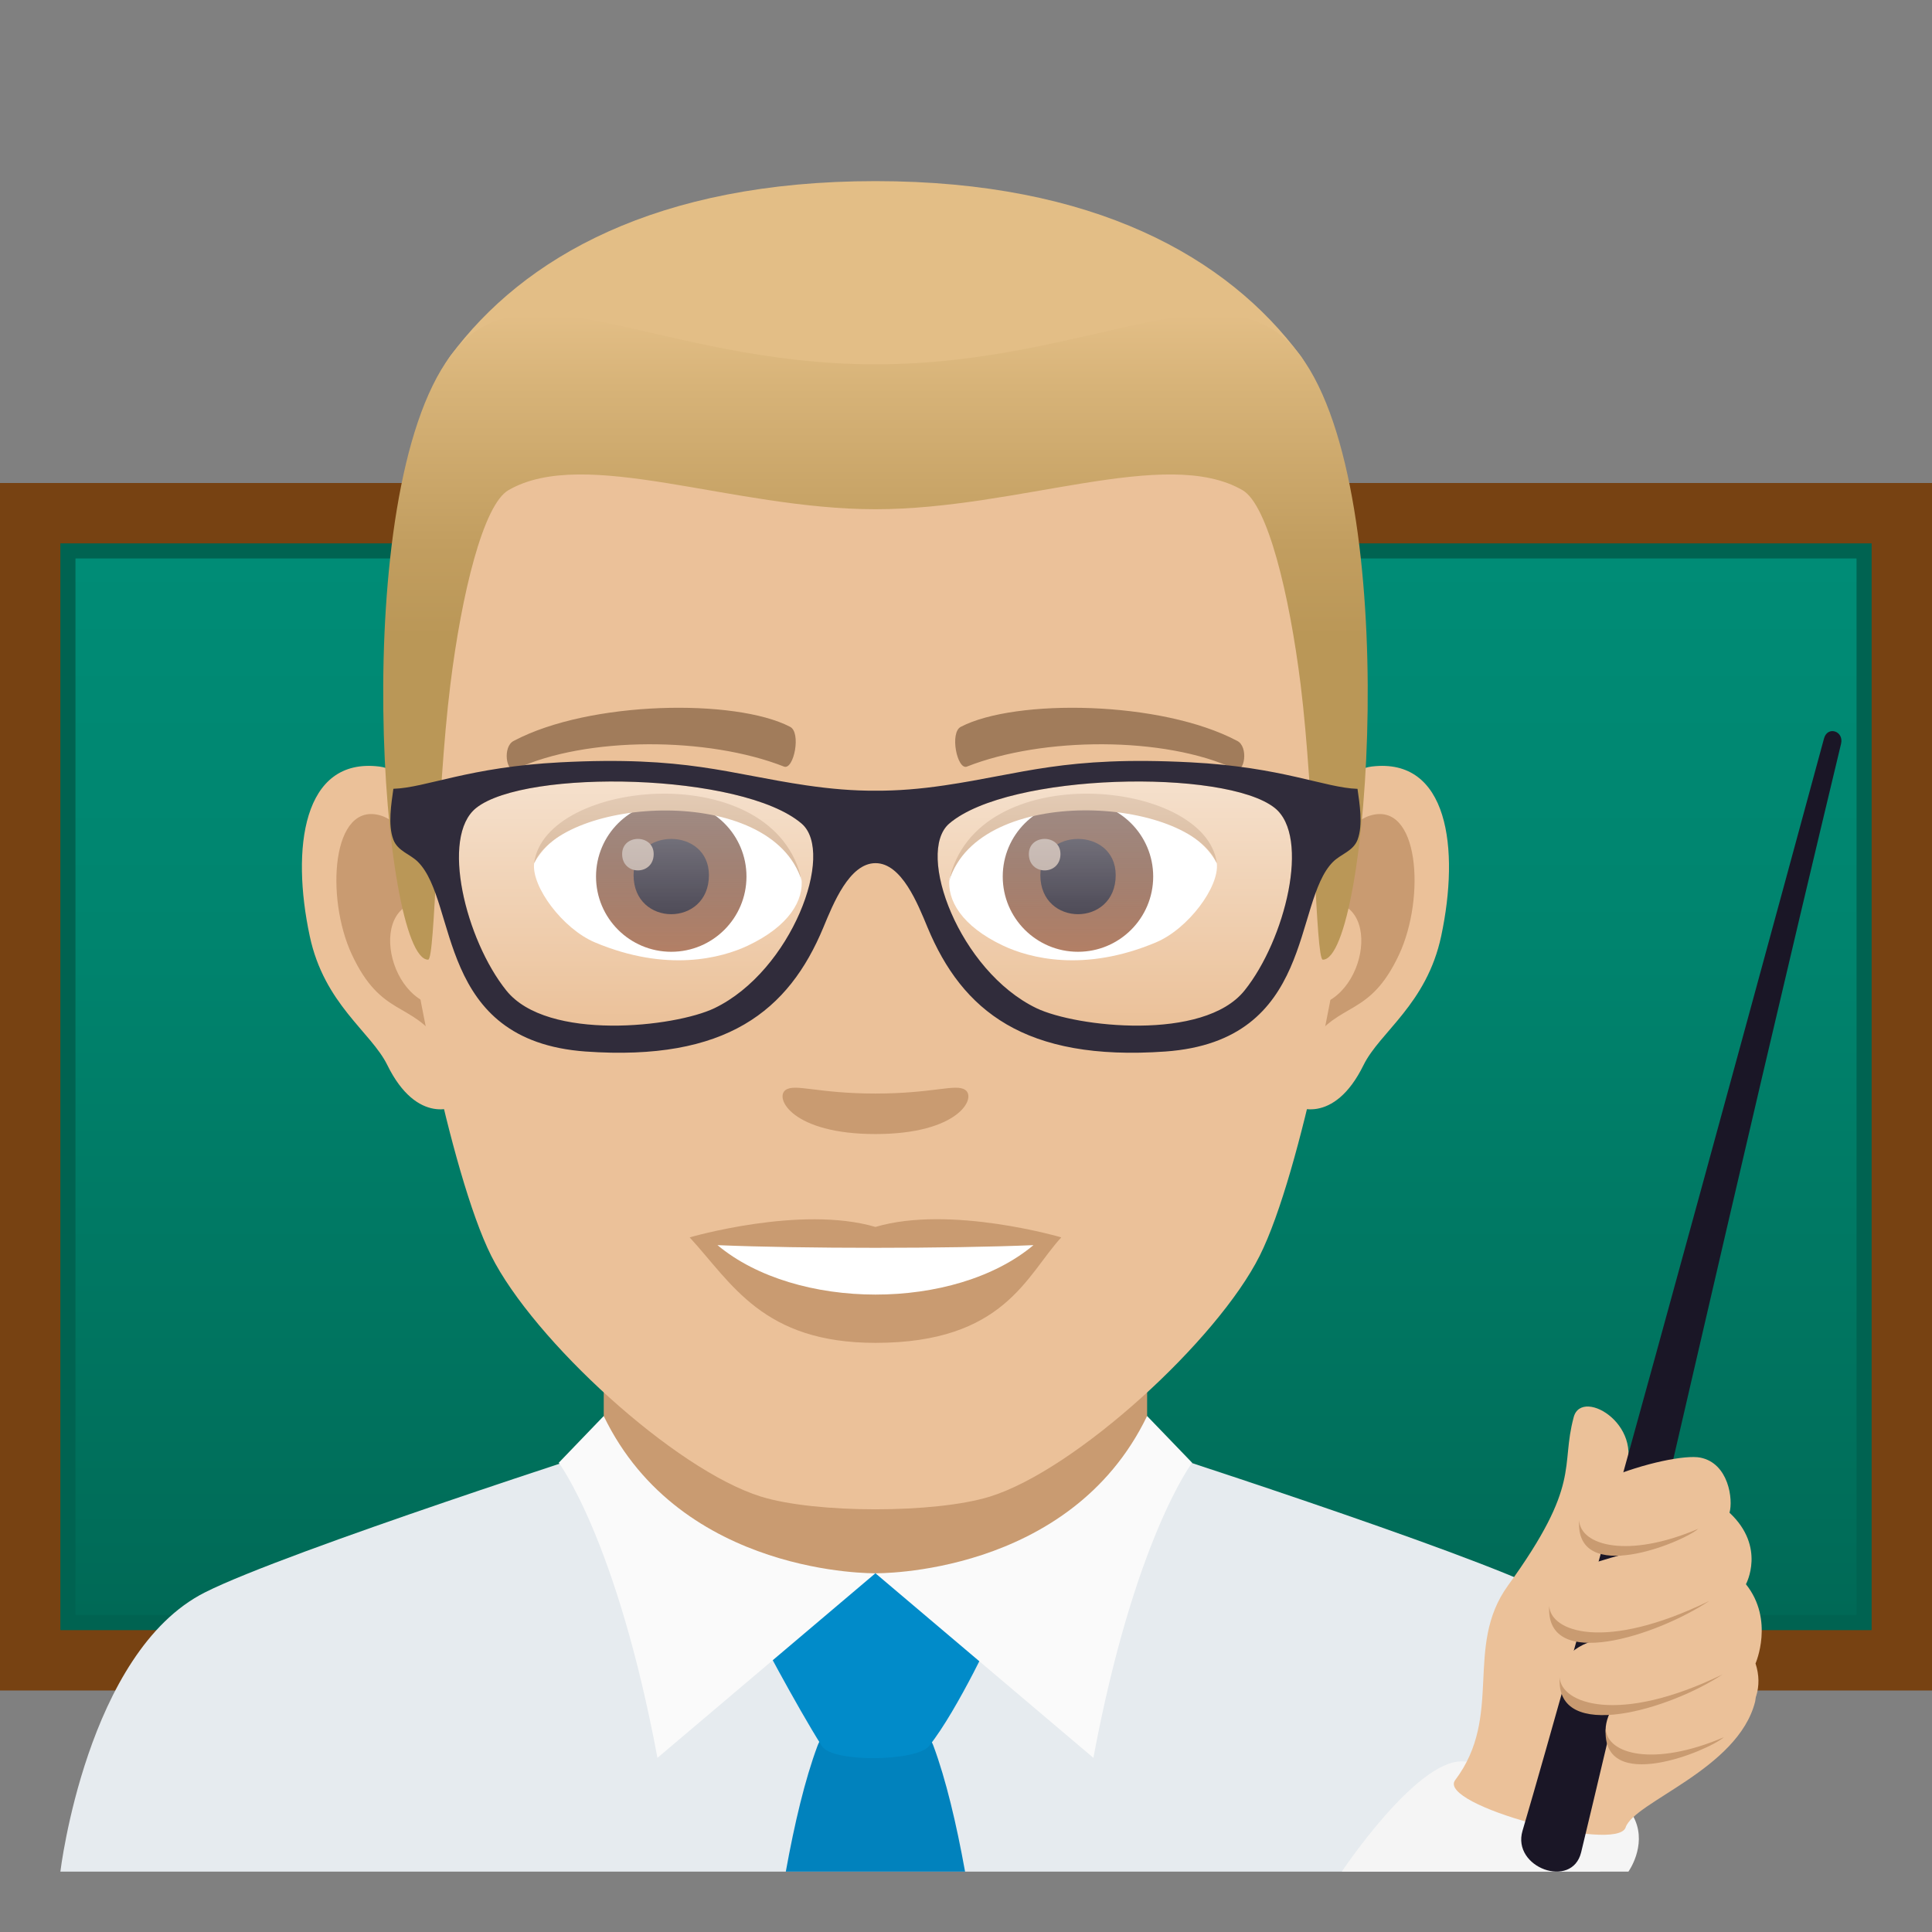 <?xml version="1.0" encoding="utf-8"?>
<!-- Generator: Adobe Illustrator 15.0.0, SVG Export Plug-In . SVG Version: 6.00 Build 0)  -->
<!DOCTYPE svg PUBLIC "-//W3C//DTD SVG 1.1//EN" "http://www.w3.org/Graphics/SVG/1.1/DTD/svg11.dtd">
<svg version="1.1" id="Layer_1" xmlns:x="http://ns.adobe.com/Extensibility/1.0/" xmlns:i="http://ns.adobe.com/AdobeIllustrator/10.0/" xmlns:graph="http://ns.adobe.com/Graphs/1.0/"
	 xmlns="http://www.w3.org/2000/svg" xmlns:xlink="http://www.w3.org/1999/xlink" xmlns:a="http://ns.adobe.com/AdobeSVGViewerExtensions/3.0/"
	 x="0px" y="0px" width="64px" height="64px" viewBox="0 0 64 64" enable-background="new 0 0 64 64" xml:space="preserve">
<rect x="0" y="0" width="64" height="64" fill="#808080" stroke="none"/>
<rect y="16" fill="#774212" width="64" height="40"/>
<rect x="2" y="18" fill="#006351" width="60" height="36"/>
<linearGradient id="SVGID_1_" gradientUnits="userSpaceOnUse" x1="32.001" y1="53.499" x2="32.001" y2="18.5">
	<stop  offset="0" style="stop-color:#006956"/>
	<stop  offset="0.078" style="stop-color:#006D59"/>
	<stop  offset="0.643" style="stop-color:#00846E"/>
	<stop  offset="1" style="stop-color:#008C76"/>
	<a:midPointStop  offset="0" style="stop-color:#006956"/>
	<a:midPointStop  offset="0.394" style="stop-color:#006956"/>
	<a:midPointStop  offset="1" style="stop-color:#008C76"/>
</linearGradient>
<rect x="2.5" y="18.5" fill="url(#SVGID_1_)" width="59" height="35"/>
<path fill="#E6EBEF" d="M6.787,52.751c2.701-1.365,13.908-4.969,13.908-4.969h16.695c0,0,11.199,3.596,13.885,4.965
	C55.18,54.731,53,61.999,53,61.999H2C2,61.999,2.871,54.728,6.787,52.751z"/>
<polygon fill="#C99B71" points="20,49.946 29,54.778 38,49.946 38,41.911 20,41.911 "/>
<path fill="#0182BD" d="M30.924,57.841c-0.518-1.391-3.328-1.391-3.846,0c-0.412,1.107-0.758,2.559-1.047,4.158h5.938
	C31.68,60.399,31.334,58.948,30.924,57.841z"/>
<path fill="#018BC9" d="M30.775,57.841c-0.4,0.506-3.195,0.561-3.549,0c-0.84-1.322-2.219-3.945-2.219-3.945S28.49,52.116,29,52.116
	c0.514,0,3.994,1.779,3.994,1.779S31.74,56.63,30.775,57.841z"/>
<path fill="#FAFAFA" d="M37.999,46.907l1.492,1.549c0,0-1.917,2.531-3.271,9.775l-7.221-6.115
	C28.999,52.116,35.435,52.228,37.999,46.907z"/>
<path fill="#FAFAFA" d="M19.999,46.907l-1.49,1.549c0,0,1.915,2.531,3.27,9.775l7.221-6.115
	C28.999,52.116,22.563,52.228,19.999,46.907z"/>
<path id="Path_1258_" fill="#EBC199" d="M45.441,25.392c-2.545,0.307-4.383,8.814-2.781,11.06c0.225,0.313,1.535,0.814,2.508-1.168
	c0.539-1.098,2.092-2.014,2.574-4.277C48.359,28.107,47.975,25.085,45.441,25.392z"/>
<path id="Path_1257_" fill="#EBC199" d="M12.561,25.392c2.545,0.307,4.383,8.814,2.781,11.06c-0.225,0.313-1.535,0.814-2.51-1.168
	c-0.537-1.098-2.092-2.014-2.572-4.277C9.641,28.107,10.027,25.085,12.561,25.392z"/>
<path id="Path_1256_" fill="#C99B71" d="M45.373,27.021c-0.664,0.209-1.389,1.221-1.781,2.898c2.32-0.498,1.74,3.361-0.277,3.433
	c0.02,0.389,0.045,0.787,0.094,1.207c0.971-1.408,1.959-0.844,2.938-2.939C47.227,29.732,47.018,26.507,45.373,27.021z"/>
<path id="Path_1255_" fill="#C99B71" d="M14.41,29.916c-0.395-1.676-1.117-2.686-1.781-2.895c-1.643-0.514-1.855,2.711-0.973,4.6
	c0.979,2.095,1.967,1.531,2.939,2.939c0.047-0.42,0.074-0.82,0.09-1.209C12.689,33.257,12.117,29.445,14.41,29.916z"/>
<path id="Path_1254_" fill="#EBC199" d="M29,9.033c-11.027,0-16.34,8.328-15.676,19.908c0.133,2.33,1.582,9.929,2.947,12.656
	c1.398,2.789,6.074,7.09,8.938,7.98c1.811,0.561,5.773,0.561,7.582,0c2.865-0.891,7.543-5.191,8.939-7.98
	c1.369-2.727,2.814-10.324,2.945-12.656C45.344,17.361,40.031,9.033,29,9.033z"/>
<path id="Path_1253_" fill="#A17C5B" d="M40.982,24.542c-2.521-1.336-7.348-1.4-9.146-0.469c-0.387,0.178-0.131,1.441,0.193,1.322
	c2.504-0.99,6.547-1.012,8.893,0.084C41.234,25.623,41.365,24.728,40.982,24.542z"/>
<path id="Path_1252_" fill="#A17C5B" d="M17.02,24.542c2.521-1.336,7.346-1.4,9.146-0.469c0.385,0.178,0.131,1.441-0.193,1.322
	c-2.51-0.99-6.547-1.012-8.895,0.084C16.768,25.623,16.639,24.728,17.02,24.542z"/>
<path id="Path_1251_" fill="#C99B71" d="M31.977,36.106c-0.314-0.219-1.053,0.119-2.977,0.119c-1.92,0-2.66-0.338-2.975-0.119
	c-0.377,0.266,0.223,1.461,2.975,1.461C31.754,37.567,32.355,36.372,31.977,36.106z"/>
<path id="Path_1250_" fill="#C99B71" d="M29,40.644c-2.479-0.729-6.154,0.346-6.154,0.346c1.398,1.521,2.424,3.494,6.154,3.494
	c4.275,0,5.002-2.24,6.156-3.494C35.156,40.989,31.48,39.909,29,40.644z"/>
<path id="Path_1249_" fill="#FFFFFF" d="M23.768,41.247c2.602,2.176,7.852,2.191,10.467,0
	C31.463,41.364,26.559,41.366,23.768,41.247z"/>
<path id="Path_1248_" fill="#FFFFFF" d="M26.547,29.083c0.094,0.73-0.402,1.594-1.773,2.242c-0.871,0.412-2.686,0.896-5.066-0.107
	c-1.066-0.449-2.107-1.848-2.014-2.623C18.984,26.166,25.338,25.81,26.547,29.083z"/>
<linearGradient id="Oval_1_" gradientUnits="userSpaceOnUse" x1="-425.039" y1="477.466" x2="-425.039" y2="478.225" gradientTransform="matrix(6.57 0 0 -6.57 2814.78 3168.528)">
	<stop  offset="0" style="stop-color:#A6694A"/>
	<stop  offset="1" style="stop-color:#4F2A1E"/>
	<a:midPointStop  offset="0" style="stop-color:#A6694A"/>
	<a:midPointStop  offset="0.5" style="stop-color:#A6694A"/>
	<a:midPointStop  offset="1" style="stop-color:#4F2A1E"/>
</linearGradient>
<circle id="Oval_192_" fill="url(#Oval_1_)" cx="22.236" cy="29.037" r="2.492"/>
<path id="Path_1247_" fill="#1A1626" d="M20.988,28.99c0,1.725,2.496,1.725,2.496,0C23.484,27.39,20.988,27.39,20.988,28.99z"/>
<path id="Path_1246_" fill="#AB968C" d="M20.609,28.291c0,0.723,1.045,0.723,1.045,0C21.654,27.623,20.609,27.623,20.609,28.291z"/>
<path id="Path_1245_" fill="#C99B71" d="M26.559,29.179c-1.014-3.25-7.926-2.77-8.865-0.584
	C18.041,25.796,25.695,25.056,26.559,29.179z"/>
<path id="Path_1244_" fill="#FFFFFF" d="M31.455,29.083c-0.094,0.73,0.4,1.594,1.773,2.242c0.871,0.412,2.684,0.896,5.064-0.107
	c1.07-0.449,2.109-1.848,2.016-2.623C39.018,26.166,32.662,25.81,31.455,29.083z"/>
<linearGradient id="Oval_2_" gradientUnits="userSpaceOnUse" x1="-425.687" y1="477.466" x2="-425.687" y2="478.225" gradientTransform="matrix(6.57 0 0 -6.57 2832.511 3168.528)">
	<stop  offset="0" style="stop-color:#A6694A"/>
	<stop  offset="1" style="stop-color:#4F2A1E"/>
	<a:midPointStop  offset="0" style="stop-color:#A6694A"/>
	<a:midPointStop  offset="0.5" style="stop-color:#A6694A"/>
	<a:midPointStop  offset="1" style="stop-color:#4F2A1E"/>
</linearGradient>
<circle id="Oval_191_" fill="url(#Oval_2_)" cx="35.709" cy="29.037" r="2.492"/>
<path id="Path_1243_" fill="#1A1626" d="M34.463,28.99c0,1.725,2.496,1.725,2.496,0C36.959,27.39,34.463,27.39,34.463,28.99z"/>
<path id="Path_1242_" fill="#AB968C" d="M34.082,28.291c0,0.723,1.047,0.723,1.047,0C35.129,27.623,34.082,27.623,34.082,28.291z"/>
<path id="Path_1241_" fill="#C99B71" d="M31.443,29.179c1.012-3.248,7.92-2.783,8.865-0.584
	C39.957,25.796,32.307,25.056,31.443,29.179z"/>
<path fill="#E3BE86" d="M43.086,11.792C40.672,8.531,36.254,6,29,6c-7.252,0-11.668,2.531-14.082,5.793
	C11.5,16.408,46.502,16.408,43.086,11.792z"/>
<linearGradient id="SVGID_2_" gradientUnits="userSpaceOnUse" x1="29.002" y1="31.791" x2="29.002" y2="10.411">
	<stop  offset="0.5" style="stop-color:#BA9757"/>
	<stop  offset="0.647" style="stop-color:#C29E60"/>
	<stop  offset="0.887" style="stop-color:#D7B378"/>
	<stop  offset="1" style="stop-color:#E3BE86"/>
	<a:midPointStop  offset="0.5" style="stop-color:#BA9757"/>
	<a:midPointStop  offset="0.6" style="stop-color:#BA9757"/>
	<a:midPointStop  offset="1" style="stop-color:#E3BE86"/>
</linearGradient>
<path fill="url(#SVGID_2_)" d="M43.086,11.792C40.672,8.531,36.254,12.068,29,12.068c-7.252,0-11.668-3.537-14.082-0.275
	c-3.418,4.615-2.258,19.998-0.736,19.998c0.24,0,0.275-5.381,0.736-9.104c0.373-3.029,1.094-5.969,1.924-6.449
	c2.531-1.467,7.412,0.631,12.158,0.631s9.629-2.098,12.162-0.631c0.828,0.48,1.547,3.42,1.924,6.449
	c0.459,3.723,0.494,9.104,0.734,9.104C45.342,31.791,46.502,16.408,43.086,11.792z"/>
<linearGradient id="SVGID_3_" gradientUnits="userSpaceOnUse" x1="-525.968" y1="221.067" x2="-525.968" y2="229.153" gradientTransform="matrix(1 0 0 -1 562.896 255.043)">
	<stop  offset="0" style="stop-color:#FFFFFF;stop-opacity:0"/>
	<stop  offset="1" style="stop-color:#FFFFFF"/>
	<a:midPointStop  offset="0" style="stop-color:#FFFFFF;stop-opacity:0"/>
	<a:midPointStop  offset="0.5" style="stop-color:#FFFFFF;stop-opacity:0"/>
	<a:midPointStop  offset="1" style="stop-color:#FFFFFF"/>
</linearGradient>
<path opacity="0.5" fill="url(#SVGID_3_)" enable-background="new    " d="M31.444,27.283c-1.123,0.965,0.333,4.881,2.889,6.115
	c1.306,0.627,5.538,1.109,6.895-0.585c1.344-1.676,2.195-5.098,0.998-6.049C40.583,25.46,33.411,25.597,31.444,27.283z"/>
<linearGradient id="SVGID_4_" gradientUnits="userSpaceOnUse" x1="160.881" y1="220.409" x2="160.881" y2="228.496" gradientTransform="matrix(-1 0 0 -1 181.953 254.414)">
	<stop  offset="0" style="stop-color:#FFFFFF;stop-opacity:0"/>
	<stop  offset="1" style="stop-color:#FFFFFF"/>
	<a:midPointStop  offset="0" style="stop-color:#FFFFFF;stop-opacity:0"/>
	<a:midPointStop  offset="0.5" style="stop-color:#FFFFFF;stop-opacity:0"/>
	<a:midPointStop  offset="1" style="stop-color:#FFFFFF"/>
</linearGradient>
<path opacity="0.5" fill="url(#SVGID_4_)" enable-background="new    " d="M26.556,27.283c1.122,0.965-0.331,4.883-2.888,6.115
	c-1.306,0.627-5.539,1.109-6.895-0.585c-1.346-1.676-2.194-5.098-0.997-6.049C17.417,25.46,24.589,25.597,26.556,27.283z"/>
<path fill="#302C3B" d="M44.969,26.132c-1.081-0.035-2.501-0.725-5.53-0.879c-4.171-0.217-5.558,0.383-8.155,0.764
	c-0.805,0.119-1.556,0.18-2.283,0.176c-0.729,0.004-1.478-0.059-2.283-0.176c-2.597-0.381-3.985-0.98-8.154-0.764
	c-3.03,0.154-4.452,0.844-5.533,0.877c-0.065,0.479-0.189,1.195,0,1.686c0.147,0.383,0.555,0.473,0.817,0.738
	c1.332,1.342,0.581,5.923,5.553,6.279c4.661,0.33,6.731-1.355,7.875-4.113c0.323-0.777,0.858-2.127,1.726-2.127
	c0.867-0.002,1.4,1.348,1.724,2.129c1.146,2.755,3.216,4.441,7.877,4.111c4.972-0.355,4.217-4.937,5.551-6.279
	c0.264-0.266,0.672-0.355,0.818-0.738C45.157,27.326,45.036,26.609,44.969,26.132z M23.668,33.397
	c-1.306,0.627-5.539,1.109-6.895-0.585c-1.346-1.676-2.194-5.098-0.997-6.049c1.641-1.303,8.813-1.166,10.779,0.52
	C27.68,28.248,26.225,32.164,23.668,33.397z M41.228,32.81c-1.356,1.697-5.59,1.214-6.895,0.587
	c-2.556-1.234-4.012-5.15-2.889-6.115c1.967-1.686,9.139-1.822,10.781-0.52C43.423,27.714,42.571,31.136,41.228,32.81z"/>
<path fill="#F5F5F5" d="M53.944,61.999H44.45c0,0,2.467-3.709,4-3.65C56.353,58.647,53.944,61.999,53.944,61.999z"/>
<path fill="#EBC199" d="M52.132,46.942c0.275-1.021,2.531,0.359,1.584,2.049c-0.383,0.682,4.74,6.135,4.424,7.381
	c-0.566,2.24-4.002,3.311-4.289,4.164c-0.287,0.855-6.27-0.744-5.646-1.568c1.611-2.137,0.281-4.418,1.75-6.447
	C52.409,49.132,51.679,48.614,52.132,46.942z"/>
<path fill="#1A1626" d="M60.987,24.64c0.102-0.426-0.449-0.602-0.564-0.178c-3.199,11.794-8.326,30.554-9.988,36.187
	c-0.359,1.221,1.645,1.945,1.943,0.709C54.526,52.452,57.243,40.247,60.987,24.64z"/>
<path fill="#EBC199" d="M57.292,50.11c1.22,1.137,0.544,2.369,0.544,2.369c0.95,1.188,0.318,2.625,0.318,2.625
	c1.012,3.1-6.264,4.365-4.76,1.496c-1.946,0.207-2.452-1.777-0.461-2.293c-2.237,0.34-1.885-2.172-0.552-2.43
	c0.5-0.096,1.013-0.318,1.591-0.424c-2.278,0.313-1.898-1.982-0.758-2.465c1.265-0.533,2.633-0.797,3.109-0.703
	C57.268,48.47,57.417,49.681,57.292,50.11z"/>
<path fill="#C99B71" d="M52.311,50.354c-0.142,2.197,3.421,0.746,3.946,0.289C53.926,51.64,52.348,51.2,52.311,50.354z"/>
<path fill="#C99B71" d="M53.191,57.263c-0.142,2.199,3.39,0.742,3.915,0.285C54.775,58.544,53.229,58.108,53.191,57.263z"/>
<path fill="#C99B71" d="M51.321,53.196c-0.142,2.201,3.566,0.988,5.299-0.162C53.148,54.726,51.357,54.044,51.321,53.196z"/>
<path fill="#C99B71" d="M51.668,55.569c-0.142,2.199,3.661,1.049,5.394-0.102C53.59,57.157,51.706,56.417,51.668,55.569z"/>
</svg>
